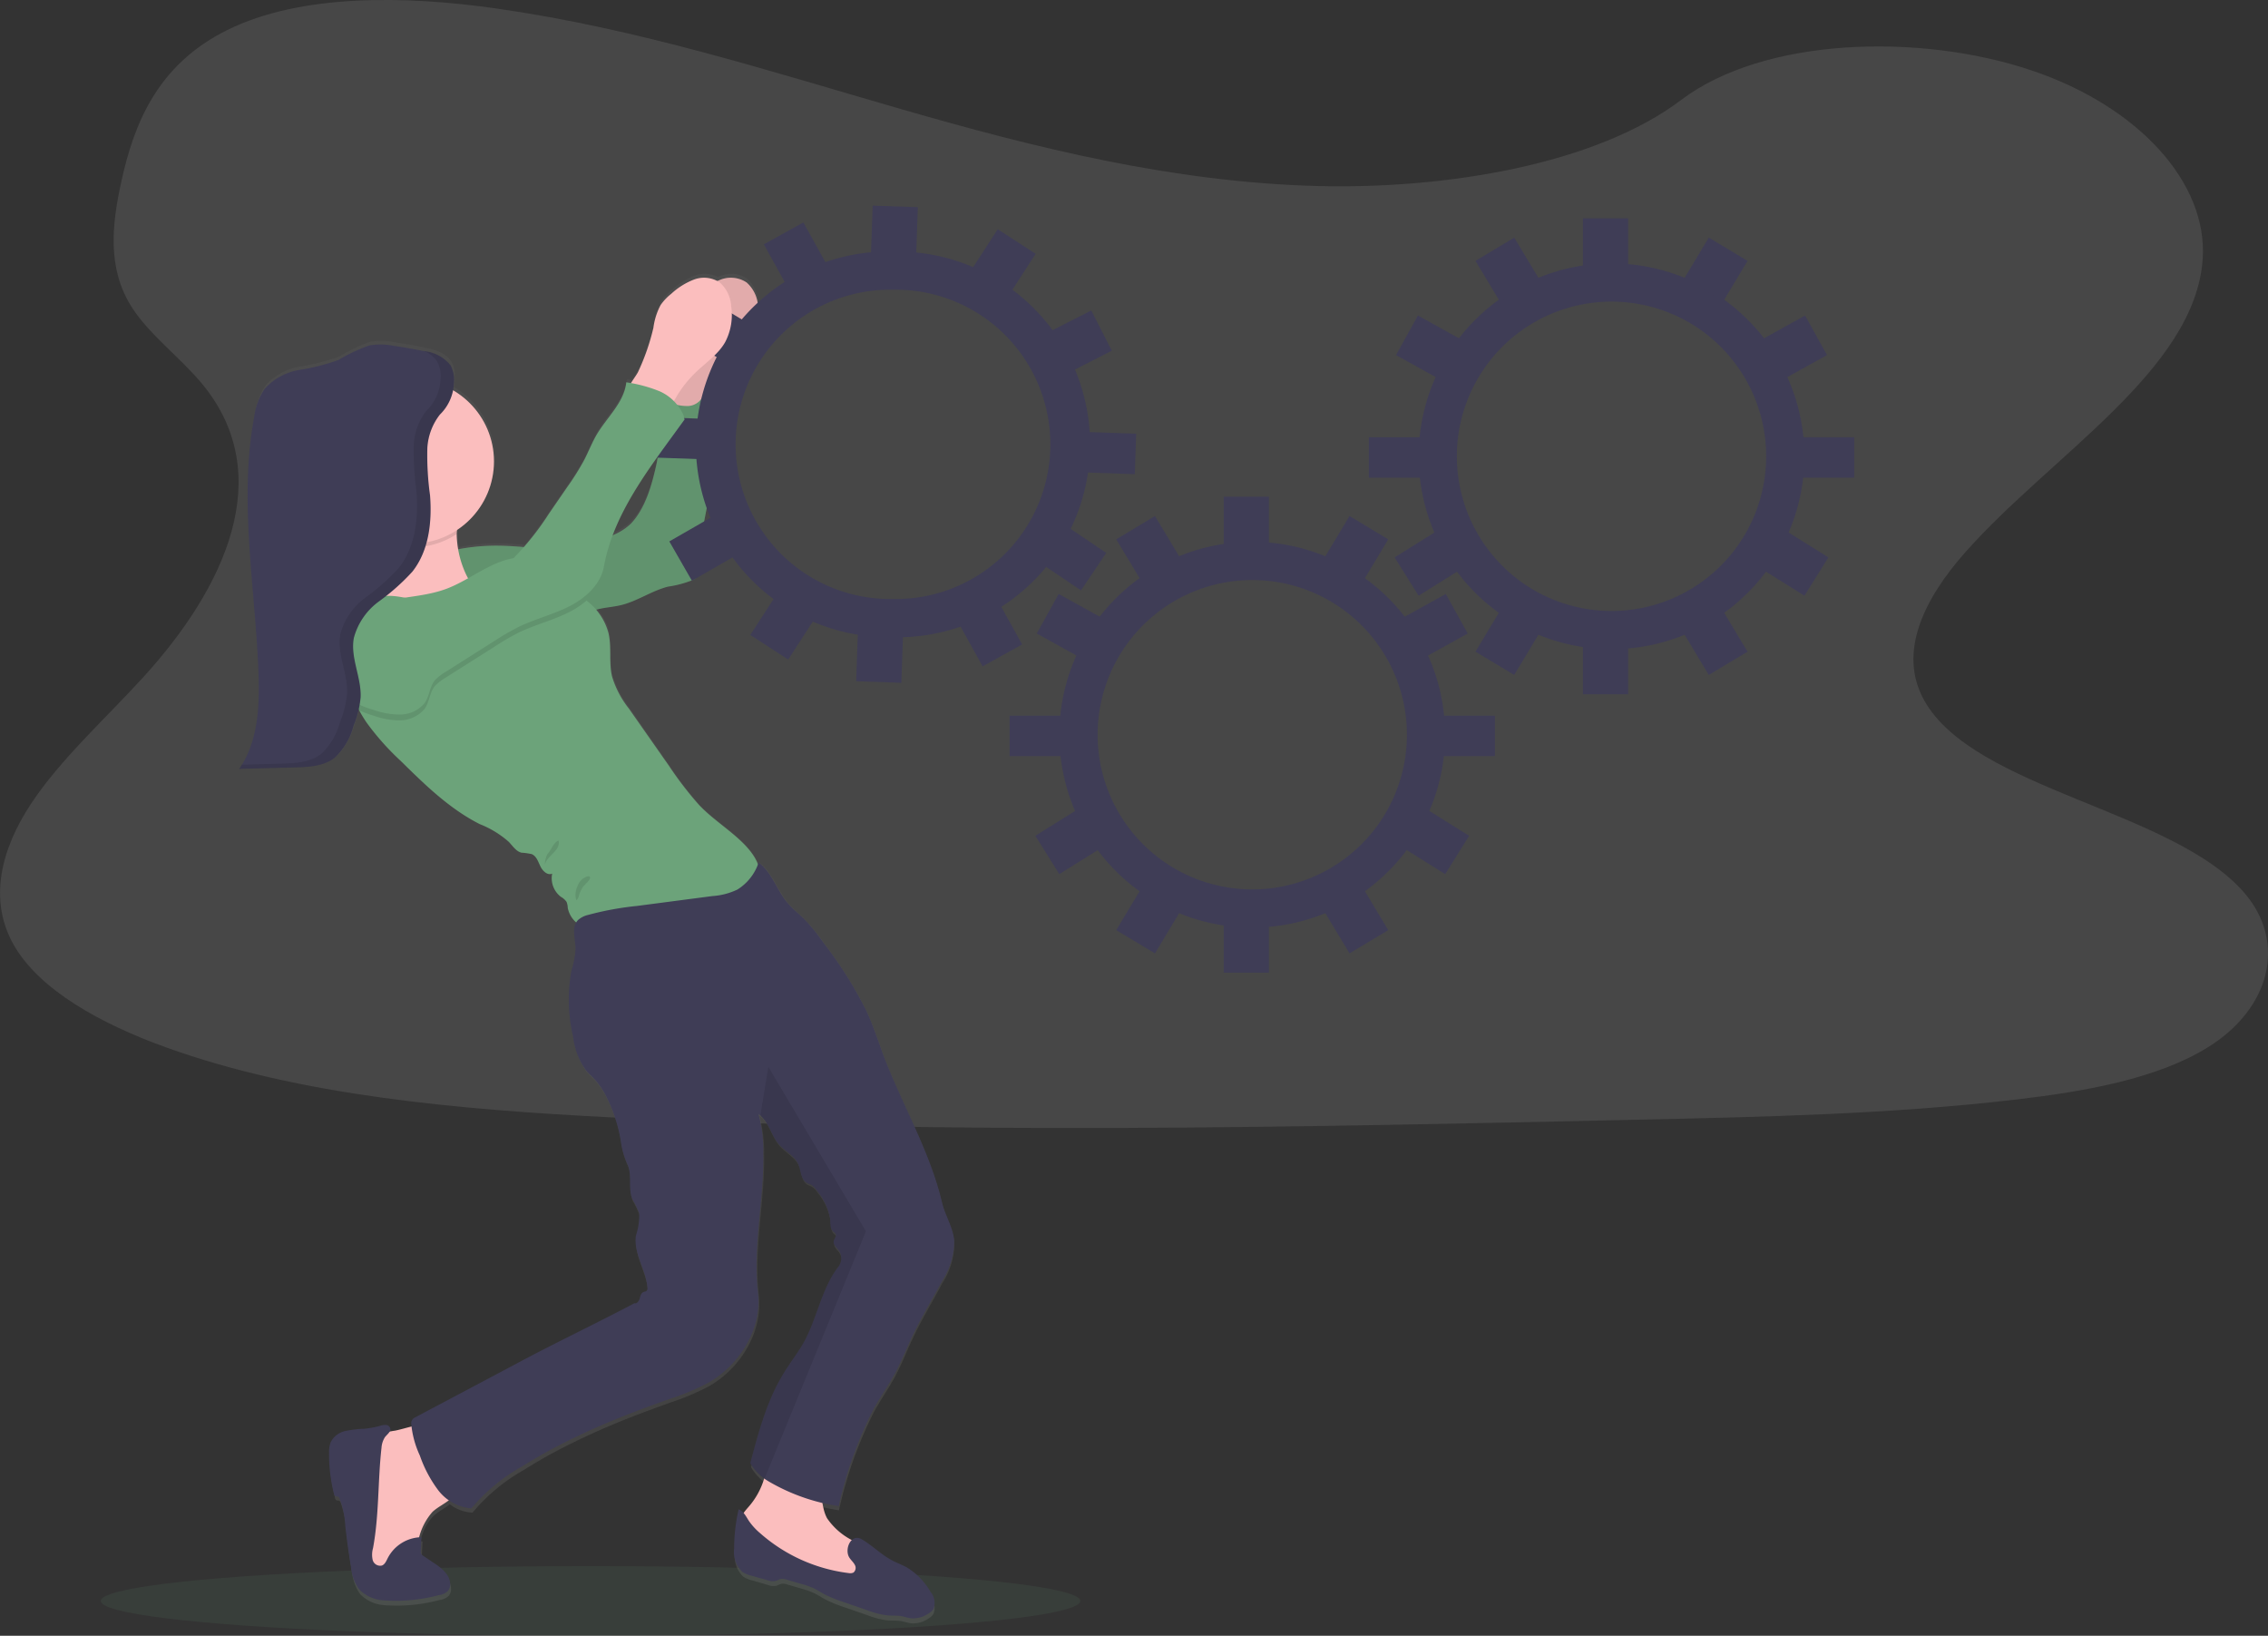 <svg xmlns="http://www.w3.org/2000/svg" xmlns:xlink="http://www.w3.org/1999/xlink" width="261.176" height="188.334" viewBox="0 0 261.176 188.334">
  <rect x="0" y="0" width="261.176" height="188.334" fill="#333333" stroke="none"/>
  <defs>
    <linearGradient id="linear-gradient" x1="0.5" y1="1" x2="0.5" gradientUnits="objectBoundingBox">
      <stop offset="0" stop-color="gray" stop-opacity="0.251"/>
      <stop offset="0.54" stop-color="gray" stop-opacity="0.122"/>
      <stop offset="1" stop-color="gray" stop-opacity="0.102"/>
    </linearGradient>
  </defs>
  <g id="undraw_in_progress_ql66" transform="translate(0.004 -5.834)">
    <path id="Path_264" data-name="Path 264" d="M246.972,118.626c-16.744-.432-32.69-4.447-47.918-8.84s-30.31-9.269-46.653-11.6c-10.511-1.5-22.533-1.71-31,2.478-8.152,4.025-10.786,10.974-12.2,17.442-1.066,4.856-1.692,9.965,1.226,14.511,2.028,3.156,5.624,5.808,8.113,8.832,8.659,10.519,2.538,23.488-6.843,33.759-4.4,4.817-9.507,9.412-12.9,14.542s-4.967,11-1.995,16.236c2.944,5.174,9.963,9.078,17.566,11.818,15.442,5.565,33.632,7.156,51.382,8.059,39.28,2,78.766,1.131,118.149.259,14.576-.321,29.213-.644,43.551-2.328,7.963-.929,16.182-2.406,21.964-5.968,7.337-4.522,9.156-12.18,4.238-17.851-8.248-9.513-31.045-11.877-36.817-22.086-3.172-5.619.085-11.877,4.7-17.09,9.893-11.179,26.474-20.986,27.345-33.766.6-8.775-7.371-17.566-19.7-21.718-12.917-4.351-30.833-3.806-40.358,3.4C279,116.143,261.757,119,246.972,118.626Z" transform="translate(-95.23 -91.373)" fill="#fff" opacity="0.1"/>
    <ellipse id="Ellipse_23" data-name="Ellipse 23" cx="56.398" cy="4.01" rx="56.398" ry="4.01" transform="translate(11.605 186.149)" fill="#6ca37a" opacity="0.1"/>
    <path id="Path_292" data-name="Path 292" d="M275.168,350.038c.776-1.394,1.7-2.709,2.455-4.121.686-1.294,1.221-2.665,1.839-3.994,1.058-2.277,2.362-4.429,3.549-6.644a8.572,8.572,0,0,0,1.376-4.672c-.142-1.552-1.053-2.9-1.4-4.4-1.433-6.16-4.882-11.815-6.985-17.773-.538-1.511-1.061-3.032-1.733-4.491a47.563,47.563,0,0,0-4.915-7.831,22.115,22.115,0,0,0-2.173-2.7c-.649-.649-1.379-1.221-1.969-1.925-1.216-1.449-1.785-3.534-3.306-4.657-.026.067-.054.132-.083.2-1.089-2.781-4.742-4.615-6.861-6.92a40.737,40.737,0,0,1-3.4-4.463l-4.613-6.667a11.2,11.2,0,0,1-1.925-3.7c-.393-1.651-.028-3.41-.417-5.06a6.382,6.382,0,0,0-1.41-2.68c.044-.013.091-.031.137-.041.88-.235,1.811-.277,2.683-.486,1.9-.453,3.555-1.669,5.448-2.155a13.287,13.287,0,0,0,2.877-.776,2.391,2.391,0,0,0,1.112-2.541c-.613-3.247,1.1-6.538.81-9.831-.078-.911-.31-1.8-.46-2.7a28.631,28.631,0,0,1-.16-6.369,13.453,13.453,0,0,1,2.108-2.621,17.374,17.374,0,0,0,3.363-3.474,6.776,6.776,0,0,0,.7-4.17,4.024,4.024,0,0,0-1.294-2.753,3.252,3.252,0,0,0-2.97-.347c-.137.044-.272.1-.4.155a3.392,3.392,0,0,0-2.675-.155,8.106,8.106,0,0,0-2.618,1.651,5.984,5.984,0,0,0-1.221,1.294,7.671,7.671,0,0,0-.833,2.647,25.87,25.87,0,0,1-1.746,5.12c-.14.29-.517.81-.823,1.306l-.554-.114c-.241,2.305-2.171,4-3.345,5.989-.572.968-.973,2.026-1.488,3.027a29.34,29.34,0,0,1-1.964,3.148q-1.048,1.552-2.1,3.076a43.721,43.721,0,0,1-2.846,3.85c-.949-.078-1.9-.147-2.846-.163a23.1,23.1,0,0,0-4.737.422,13.191,13.191,0,0,1-.168-1.658v-.1c0-.135.016-.295.034-.468a9.572,9.572,0,0,0-.458-16.2,6.962,6.962,0,0,0,.1-.88v-.517a1.22,1.22,0,0,0-.018-.259,3.419,3.419,0,0,0-.088-.517c-.021-.083-.044-.166-.072-.259a2.445,2.445,0,0,0-.215-.466.226.226,0,0,0-.018-.026c-.034-.054-.067-.109-.106-.16s-.034-.041-.049-.062a1.234,1.234,0,0,0-.088-.109l-.065-.067c-.028-.031-.057-.062-.088-.091l-.072-.065-.091-.08-.083-.062-.093-.07-.091-.06-.093-.06c-.031-.021-.065-.039-.1-.057l-.1-.054-.1-.052-.1-.047-.114-.049-.093-.041-.124-.047-.088-.034-.135-.047-.08-.026-.147-.047-.07-.021-.16-.044-.062-.018-.168-.041-.049-.013-.186-.041h-.031l-.274-.06q-1.7-.349-3.42-.6a7.705,7.705,0,0,0-2.828-.049,19.58,19.58,0,0,0-3.539,1.684,23.793,23.793,0,0,1-4.486,1.154,6.812,6.812,0,0,0-4,2.181,7.616,7.616,0,0,0-1.221,3.306c-1.79,9.738.14,19.726.5,29.625.142,3.852-.031,7.971-2.215,11.124l6.359-.168c.305,0,.613-.018.924-.036s.621-.041.926-.078a6.126,6.126,0,0,0,2.305-.691,3.977,3.977,0,0,0,.9-.7,8.948,8.948,0,0,0,1.746-3.324c.142-.4.285-.807.411-1.216.052-.171.1-.341.145-.517l.021-.083.072.034a16,16,0,0,0,.862,1.423,30.825,30.825,0,0,0,3.914,4.421c2.776,2.755,5.614,5.56,9.094,7.329a10.927,10.927,0,0,1,3.34,2.07c.44.473.82,1.081,1.444,1.244a7.182,7.182,0,0,1,1.185.166c.543.228.742.882.993,1.42s.818,1.087,1.356.841a2.719,2.719,0,0,0,1.014,2.7,1.981,1.981,0,0,1,.657.59,2.144,2.144,0,0,1,.135.693,2.74,2.74,0,0,0,.98,1.679c-.5.836-.1,2.033-.088,3.076a11.57,11.57,0,0,1-.484,2.569,18.914,18.914,0,0,0,.207,7.627,8.286,8.286,0,0,0,1.493,3.906c.295.349.647.652.957.991a9.21,9.21,0,0,1,1.462,2.227,17.461,17.461,0,0,1,1.586,5.081,9.252,9.252,0,0,0,.75,2.561c.567,1.237.049,2.758.556,4.02a11.668,11.668,0,0,1,.792,1.643,7.479,7.479,0,0,1-.38,2.6c-.295,2.054,1.187,3.961,1.322,6.03a.476.476,0,0,1-.072.349c-.1.114-.274.111-.411.176-.259.124-.329.473-.411.763s-.316.618-.6.53c-4.251,2.274-8.651,4.375-12.9,6.649l-1.94,1.035-10.377,5.544a.75.75,0,0,0-.417.678c0,.124.016.259.026.375-.727.181-1.425.4-1.922.489-.2.039-.409.078-.611.122a.652.652,0,0,0,.093-.259.517.517,0,0,0-.458-.517,1.658,1.658,0,0,0-.748.1,10.912,10.912,0,0,1-1.811.334,12.922,12.922,0,0,0-2.171.259,2.467,2.467,0,0,0-1.682,1.294,3.138,3.138,0,0,0-.186,1.221,18.69,18.69,0,0,0,.564,4.745.4.4,0,0,0,.189.3c.091.036.2,0,.29.041a.388.388,0,0,1,.168.212,10.639,10.639,0,0,1,.652,3.167q.259,2.393.655,4.773a5.3,5.3,0,0,0,.949,2.608,4.259,4.259,0,0,0,2.722,1.257,18.992,18.992,0,0,0,6.4-.587,1.874,1.874,0,0,0,1.079-.489,1.218,1.218,0,0,0,.259-.861c-.049-1.063-1.017-1.811-1.9-2.409l-1.2-.83a.517.517,0,0,1-.259-.585l.078-1.57h-.233a5.641,5.641,0,0,1,1.49-2.931c.561-.517,1.294-.88,1.881-1.35a4.657,4.657,0,0,0,2.616.96,21.316,21.316,0,0,1,5.924-4.915,57.95,57.95,0,0,1,5.5-3.068q2.292-1.133,4.657-2.124c2.225-.936,4.491-1.772,6.76-2.587a27.221,27.221,0,0,0,4.434-1.881c3.622-2.093,6.181-6.271,5.692-10.454-.616-5.278.7-10.778.613-16.092a15.949,15.949,0,0,0-.554-4.592,2.447,2.447,0,0,1,.308.259c.942.88,1.169,2.277,2.07,3.28.7.789,1.767,1.294,2.191,2.256.323.737.277,1.733.952,2.158.191.122.419.173.611.292a2.043,2.043,0,0,1,.567.613,6.88,6.88,0,0,1,1.537,3.363c.034.494-.013,1.066.349,1.4.1.1.235.166.29.295.114.259-.186.533-.238.82-.075.4.318.7.561,1.035a1.627,1.627,0,0,1,0,1.917c-2.121,2.755-2.5,6.468-4.359,9.414-.642,1.017-1.356,1.979-1.977,3.009-1.909,3.161-2.874,6.794-3.811,10.372a5.73,5.73,0,0,0,1.591,1.775,8.8,8.8,0,0,1-1.772,3.273,8.244,8.244,0,0,0-.585.732,1.423,1.423,0,0,0-.577-.435,20.5,20.5,0,0,0-.517,4.527,3.231,3.231,0,0,0,.952,2.729,3.377,3.377,0,0,0,1.058.437l1.775.517a1.855,1.855,0,0,0,.98.1c.21-.059.4-.189.611-.23a1.5,1.5,0,0,1,.688.091l1.534.448a10.134,10.134,0,0,1,1.516.535c.437.21.841.481,1.27.714a15.354,15.354,0,0,0,2.217.911l2.644.911a9.62,9.62,0,0,0,2.292.6c.543.047,1.094,0,1.63.093.409.07.8.217,1.216.259a3.187,3.187,0,0,0,1.914-.569,1.71,1.71,0,0,0,.554-.5,1.977,1.977,0,0,0-.323-2.015,7.97,7.97,0,0,0-2.735-2.846c-.468-.259-.975-.45-1.459-.688-1.376-.673-2.414-1.8-3.715-2.564a.882.882,0,0,0-1.115.075,7.53,7.53,0,0,1-2.846-2.528,5.691,5.691,0,0,1-.517-1.746c.608.145,1.221.259,1.839.36A47.326,47.326,0,0,1,275.168,350.038ZM250.314,239.7c-.052.292-.109.582-.171.872-.517,2.429-1.257,5.151-2.949,6.959a6.467,6.467,0,0,1-1.909,1.26l-.189.093A41.5,41.5,0,0,1,250.314,239.7Z" transform="translate(-174.492 -181.712)" fill="url(#linear-gradient)"/>
    <path id="Path_293" data-name="Path 293" d="M389.451,226.6a7.723,7.723,0,0,1,.836-2.628,6,6,0,0,1,1.224-1.294,8.159,8.159,0,0,1,2.623-1.64,3.277,3.277,0,0,1,2.973.344,3.957,3.957,0,0,1,1.306,2.735,6.732,6.732,0,0,1-.7,4.139c-.8,1.4-2.194,2.328-3.363,3.451a13.353,13.353,0,0,0-2.191,2.732,7.786,7.786,0,0,1-1,1.459,1.9,1.9,0,0,1-1.586.634,2.8,2.8,0,0,1-1.294-.758c-.479-.419-1.767-1.167-1.811-1.832-.031-.538.975-1.759,1.221-2.264a25.486,25.486,0,0,0,1.762-5.078Z" transform="translate(-311.125 -183.019)" fill="#fbbebe"/>
    <path id="Path_294" data-name="Path 294" d="M389.451,226.6a7.723,7.723,0,0,1,.836-2.628,6,6,0,0,1,1.224-1.294,8.159,8.159,0,0,1,2.623-1.64,3.277,3.277,0,0,1,2.973.344,3.957,3.957,0,0,1,1.306,2.735,6.732,6.732,0,0,1-.7,4.139c-.8,1.4-2.194,2.328-3.363,3.451a13.353,13.353,0,0,0-2.191,2.732,7.786,7.786,0,0,1-1,1.459,1.9,1.9,0,0,1-1.586.634,2.8,2.8,0,0,1-1.294-.758c-.479-.419-1.767-1.167-1.811-1.832-.031-.538.975-1.759,1.221-2.264a25.486,25.486,0,0,0,1.762-5.078Z" transform="translate(-311.125 -183.019)" opacity="0.1"/>
    <path id="Path_295" data-name="Path 295" d="M293,289.583a23.208,23.208,0,0,1,6.356-.776c3.578.052,7.262.918,10.669-.179a18.506,18.506,0,0,0,2.559-1.11,6.5,6.5,0,0,0,1.909-1.252c1.695-1.8,2.424-4.5,2.954-6.913a46.127,46.127,0,0,0,.8-7.358,5.614,5.614,0,0,0,2.789.735,2.023,2.023,0,0,0,1.948-1.811,29.6,29.6,0,0,0,.127,6.853c.15.9.383,1.777.463,2.683.29,3.27-1.425,6.538-.812,9.764a2.367,2.367,0,0,1-1.112,2.522,12.154,12.154,0,0,1-2.882.776c-1.9.484-3.552,1.689-5.456,2.14-.887.21-1.811.259-2.685.484-1.257.331-2.4,1.05-3.679,1.278-.96.171-1.948.054-2.918.137-.843.07-1.671.292-2.517.313a7.264,7.264,0,0,1-5.4-2.675A22.712,22.712,0,0,1,293,289.583Z" transform="translate(-241.838 -220.145)" fill="#6ca37a"/>
    <path id="Path_296" data-name="Path 296" d="M293,289.583a23.208,23.208,0,0,1,6.356-.776c3.578.052,7.262.918,10.669-.179a18.506,18.506,0,0,0,2.559-1.11,6.5,6.5,0,0,0,1.909-1.252c1.695-1.8,2.424-4.5,2.954-6.913a46.127,46.127,0,0,0,.8-7.358,5.614,5.614,0,0,0,2.789.735,2.023,2.023,0,0,0,1.948-1.811,29.6,29.6,0,0,0,.127,6.853c.15.9.383,1.777.463,2.683.29,3.27-1.425,6.538-.812,9.764a2.367,2.367,0,0,1-1.112,2.522,12.154,12.154,0,0,1-2.882.776c-1.9.484-3.552,1.689-5.456,2.14-.887.21-1.811.259-2.685.484-1.257.331-2.4,1.05-3.679,1.278-.96.171-1.948.054-2.918.137-.843.07-1.671.292-2.517.313a7.264,7.264,0,0,1-5.4-2.675A22.712,22.712,0,0,1,293,289.583Z" transform="translate(-241.838 -220.145)" opacity="0.1"/>
    <path id="Path_297" data-name="Path 297" d="M589,342.748a17.809,17.809,0,1,1-17.809,17.809A17.81,17.81,0,0,1,589,342.748m0-4.4A22.207,22.207,0,1,0,611.2,360.557,22.207,22.207,0,0,0,589,338.35Z" transform="translate(-444.797 -270.131)" fill="#3f3d56"/>
    <rect id="Rectangle_73" data-name="Rectangle 73" width="5.205" height="5.479" transform="translate(140.912 63.025)" fill="#3f3d56"/>
    <rect id="Rectangle_74" data-name="Rectangle 74" width="5.205" height="5.479" transform="matrix(0.857, 0.515, -0.515, 0.857, 155.402, 65.248)" fill="#3f3d56"/>
    <rect id="Rectangle_75" data-name="Rectangle 75" width="5.205" height="5.479" transform="matrix(0.485, 0.875, -0.875, 0.485, 166.49, 74.22)" fill="#3f3d56"/>
    <rect id="Rectangle_76" data-name="Rectangle 76" width="5.205" height="5.479" transform="matrix(-0.53, 0.848, -0.848, -0.53, 169.18, 102.065)" fill="#3f3d56"/>
    <rect id="Rectangle_77" data-name="Rectangle 77" width="5.205" height="5.479" transform="matrix(-0.485, 0.875, -0.875, -0.485, 126.705, 76.875)" fill="#3f3d56"/>
    <rect id="Rectangle_78" data-name="Rectangle 78" width="5.205" height="5.479" transform="matrix(0.53, 0.848, -0.848, 0.53, 123.87, 99.16)" fill="#3f3d56"/>
    <rect id="Rectangle_79" data-name="Rectangle 79" width="5.205" height="5.479" transform="matrix(-0.857, 0.515, -0.515, -0.857, 135.82, 69.944)" fill="#3f3d56"/>
    <rect id="Rectangle_80" data-name="Rectangle 80" width="5.205" height="5.479" transform="translate(140.912 112.345)" fill="#3f3d56"/>
    <rect id="Rectangle_81" data-name="Rectangle 81" width="5.205" height="5.479" transform="matrix(0.857, -0.515, 0.515, 0.857, 152.581, 110.906)" fill="#3f3d56"/>
    <rect id="Rectangle_82" data-name="Rectangle 82" width="5.205" height="5.479" transform="matrix(-0.857, -0.515, 0.515, -0.857, 132.999, 115.602)" fill="#3f3d56"/>
    <rect id="Rectangle_83" data-name="Rectangle 83" width="6.302" height="4.657" transform="translate(116.255 88.233)" fill="#3f3d56"/>
    <rect id="Rectangle_84" data-name="Rectangle 84" width="6.302" height="4.657" transform="translate(172.146 92.89) rotate(180)" fill="#3f3d56"/>
    <path id="Path_298" data-name="Path 298" d="M748.917,218.838a17.809,17.809,0,1,1-17.809,17.809,17.809,17.809,0,0,1,17.809-17.809m0-4.4a22.207,22.207,0,1,0,22.207,22.207A22.207,22.207,0,0,0,748.917,214.44Z" transform="translate(-563.344 -178.277)" fill="#3f3d56"/>
    <rect id="Rectangle_85" data-name="Rectangle 85" width="5.205" height="5.479" transform="translate(182.285 30.971)" fill="#3f3d56"/>
    <rect id="Rectangle_86" data-name="Rectangle 86" width="5.205" height="5.479" transform="matrix(0.857, 0.515, -0.515, 0.857, 196.776, 33.19)" fill="#3f3d56"/>
    <rect id="Rectangle_87" data-name="Rectangle 87" width="5.205" height="5.479" transform="matrix(0.485, 0.875, -0.875, 0.485, 207.864, 42.163)" fill="#3f3d56"/>
    <rect id="Rectangle_88" data-name="Rectangle 88" width="5.205" height="5.479" transform="matrix(-0.53, 0.848, -0.848, -0.53, 210.551, 70.01)" fill="#3f3d56"/>
    <rect id="Rectangle_89" data-name="Rectangle 89" width="5.205" height="5.479" transform="matrix(-0.485, 0.875, -0.875, -0.485, 168.076, 44.821)" fill="#3f3d56"/>
    <rect id="Rectangle_90" data-name="Rectangle 90" width="5.205" height="5.479" transform="matrix(0.53, 0.848, -0.848, 0.53, 165.242, 67.105)" fill="#3f3d56"/>
    <rect id="Rectangle_91" data-name="Rectangle 91" width="5.205" height="5.479" transform="matrix(-0.857, 0.515, -0.515, -0.857, 177.192, 37.886)" fill="#3f3d56"/>
    <rect id="Rectangle_92" data-name="Rectangle 92" width="5.205" height="5.479" transform="translate(182.285 80.288)" fill="#3f3d56"/>
    <rect id="Rectangle_93" data-name="Rectangle 93" width="5.205" height="5.479" transform="matrix(0.857, -0.515, 0.515, 0.857, 193.954, 78.85)" fill="#3f3d56"/>
    <rect id="Rectangle_94" data-name="Rectangle 94" width="5.205" height="5.479" transform="matrix(-0.857, -0.515, 0.515, -0.857, 174.369, 83.545)" fill="#3f3d56"/>
    <rect id="Rectangle_95" data-name="Rectangle 95" width="6.302" height="4.657" transform="translate(157.625 56.177)" fill="#3f3d56"/>
    <rect id="Rectangle_96" data-name="Rectangle 96" width="6.302" height="4.657" transform="translate(213.521 60.833) rotate(180)" fill="#3f3d56"/>
    <path id="Path_299" data-name="Path 299" d="M427.948,213.528h.629a17.808,17.808,0,1,1-.605,35.611c-.21,0-.419,0-.631,0a17.808,17.808,0,1,1,.608-35.611m0-4.4h0a22.206,22.206,0,1,0-.761,44.405c.259,0,.517.01.776.01a22.206,22.206,0,1,0,.758-44.405c-.259,0-.517-.01-.776-.01Z" transform="translate(-325.13 -174.338)" fill="#3f3d56"/>
    <rect id="Rectangle_97" data-name="Rectangle 97" width="5.205" height="5.479" transform="translate(100.49 29.507) rotate(1.99)" fill="#3f3d56"/>
    <rect id="Rectangle_98" data-name="Rectangle 98" width="5.205" height="5.479" transform="matrix(0.839, 0.544, -0.544, 0.839, 114.893, 32.227)" fill="#3f3d56"/>
    <rect id="Rectangle_99" data-name="Rectangle 99" width="5.205" height="5.479" transform="translate(125.664 41.579) rotate(62.99)" fill="#3f3d56"/>
    <rect id="Rectangle_100" data-name="Rectangle 100" width="5.205" height="5.479" transform="translate(127.388 69.494) rotate(123.99)" fill="#3f3d56"/>
    <rect id="Rectangle_101" data-name="Rectangle 101" width="5.205" height="5.479" transform="matrix(-0.515, 0.857, -0.857, -0.515, 85.809, 42.849)" fill="#3f3d56"/>
    <rect id="Rectangle_102" data-name="Rectangle 102" width="5.223" height="5.498" transform="translate(81.84 65.429) rotate(60.113)" fill="#3f3d56"/>
    <rect id="Rectangle_103" data-name="Rectangle 103" width="5.205" height="5.479" transform="translate(95.166 36.234) rotate(150.99)" fill="#3f3d56"/>
    <rect id="Rectangle_104" data-name="Rectangle 104" width="5.205" height="5.479" transform="translate(98.78 78.792) rotate(1.99)" fill="#3f3d56"/>
    <rect id="Rectangle_105" data-name="Rectangle 105" width="5.205" height="5.479" transform="translate(110.494 77.764) rotate(-29.01)" fill="#3f3d56"/>
    <rect id="Rectangle_106" data-name="Rectangle 106" width="5.205" height="5.479" transform="matrix(-0.839, -0.544, 0.544, -0.839, 90.763, 81.771)" fill="#3f3d56"/>
    <rect id="Rectangle_107" data-name="Rectangle 107" width="6.302" height="4.657" transform="translate(74.974 53.841) rotate(1.99)" fill="#3f3d56"/>
    <rect id="Rectangle_108" data-name="Rectangle 108" width="6.302" height="4.657" transform="translate(130.676 60.427) rotate(-178.01)" fill="#3f3d56"/>
    <path id="Path_300" data-name="Path 300" d="M258.083,731.716a5.344,5.344,0,0,0-1.834.572,4.31,4.31,0,0,0-1.6,2.152,18.638,18.638,0,0,0-1.071,6.726,14.463,14.463,0,0,0,.691,5.446,3.441,3.441,0,0,0,.913,1.425,3.249,3.249,0,0,0,1.25.605,3.41,3.41,0,0,0,2.929-.362,4.673,4.673,0,0,0,1.309-3.055,7.135,7.135,0,0,1,1.741-4.157c.833-.776,2.026-1.164,2.631-2.127.722-1.143.341-2.636-.119-3.909-.4-1.1-.988-3.34-2.142-3.9S259.284,731.5,258.083,731.716Z" transform="translate(-212.614 -561.162)" fill="#fbbebe"/>
    <path id="Path_301" data-name="Path 301" d="M427.574,748.66a8.654,8.654,0,0,1-1.811,3.34c-.517.59-1.151,1.306-.88,2.039a1.825,1.825,0,0,0,.481.644c3.793,3.712,9.1,5.518,14.363,6.175a.5.5,0,0,0,.259,0c.155-.07.191-.259.212-.432a5.468,5.468,0,0,0,0-1.656,4.954,4.954,0,0,0-2.486-2.9,7.765,7.765,0,0,1-2.923-2.553c-.776-1.438-.442-3.311-1.356-4.657a4.936,4.936,0,0,0-3.417-1.767c-.453-.07-1.415-.567-1.811-.336S427.711,748.21,427.574,748.66Z" transform="translate(-339.554 -572.686)" fill="#fbbebe"/>
    <path id="Path_302" data-name="Path 302" d="M248.755,731.883a.518.518,0,0,0-.458-.517,1.656,1.656,0,0,0-.748.1,10.929,10.929,0,0,1-1.811.331,13.008,13.008,0,0,0-2.176.259,2.458,2.458,0,0,0-1.684,1.294,3.206,3.206,0,0,0-.186,1.213,18.536,18.536,0,0,0,.564,4.711.409.409,0,0,0,.191.3c.091.036.2,0,.29.041a.383.383,0,0,1,.168.209,10.4,10.4,0,0,1,.655,3.146q.259,2.378.655,4.74a5.193,5.193,0,0,0,.952,2.587,4.254,4.254,0,0,0,2.724,1.247,19.191,19.191,0,0,0,6.406-.585,1.868,1.868,0,0,0,1.079-.484,1.206,1.206,0,0,0,.259-.856c-.049-1.056-1.019-1.811-1.9-2.39l-1.211-.815a.629.629,0,0,1-.212-.191.683.683,0,0,1-.06-.388l.078-1.552a4.445,4.445,0,0,0-3.881,2.408c-.168.334-.326.724-.675.854a.892.892,0,0,1-1.058-.639,2.783,2.783,0,0,1,.039-1.366c.709-3.8.543-7.7.975-11.541a2.628,2.628,0,0,1,.385-1.216C248.326,732.491,248.716,732.237,248.755,731.883Z" transform="translate(-203.803 -561.463)" fill="#3f3d56"/>
    <path id="Path_303" data-name="Path 303" d="M435.264,774.454c.178.295.455.517.621.823a.7.7,0,0,1-.135.924.911.911,0,0,1-.559.057,18.912,18.912,0,0,1-10.227-4.626,7.167,7.167,0,0,1-1.252-1.374c-.334-.517-.616-1.125-1.185-1.337a20.221,20.221,0,0,0-.517,4.5,3.2,3.2,0,0,0,.952,2.711,3.406,3.406,0,0,0,1.061.432l1.777.5a1.891,1.891,0,0,0,.983.1c.21-.057.4-.189.611-.228a1.511,1.511,0,0,1,.691.088l1.534.448a10.137,10.137,0,0,1,1.519.517c.437.207.843.479,1.27.709a15.2,15.2,0,0,0,2.222.9l2.7.937a9.526,9.526,0,0,0,2.3.59c.543.047,1.094,0,1.632.093.409.07.8.217,1.219.259a3.221,3.221,0,0,0,1.914-.567,1.73,1.73,0,0,0,.556-.494,1.954,1.954,0,0,0-.326-2,7.872,7.872,0,0,0-2.737-2.817c-.471-.259-.978-.45-1.462-.686-1.376-.667-2.419-1.783-3.72-2.546C435.476,771.644,434.684,773.5,435.264,774.454Z" transform="translate(-337.473 -589.309)" fill="#3f3d56"/>
    <path id="Path_304" data-name="Path 304" d="M272.963,333.142A11.189,11.189,0,0,1,268.187,335a19.269,19.269,0,0,1-2.7.145,68.761,68.761,0,0,1-11.243-.939,13.777,13.777,0,0,0,3.534-5.5,9.033,9.033,0,0,0,.168-3.446,25.793,25.793,0,0,0-1.05-4.339,30.061,30.061,0,0,0,4.752-.122c.9-.091,3.1-.911,3.881-.29.727.577.179,2.618.166,3.56v.1a11.456,11.456,0,0,0,.908,4.155A7.906,7.906,0,0,0,272.963,333.142Z" transform="translate(-213.106 -256.735)" fill="#fbbebe"/>
    <path id="Path_305" data-name="Path 305" d="M273.292,324.019a9.489,9.489,0,0,1-7.761,1.19,25.8,25.8,0,0,0-1.05-4.339,30.061,30.061,0,0,0,4.752-.122c.9-.091,3.1-.911,3.881-.29C273.853,321.036,273.3,323.078,273.292,324.019Z" transform="translate(-220.697 -256.698)" opacity="0.1"/>
    <circle id="Ellipse_24" data-name="Ellipse 24" cx="9.469" cy="9.469" r="9.469" transform="translate(37.942 49.486)" fill="#fbbebe"/>
    <path id="Path_306" data-name="Path 306" d="M293.376,388.806a4.4,4.4,0,0,1-2.134,3.8,8.435,8.435,0,0,1-2.328.815,45.952,45.952,0,0,1-13.215,1.632,7.28,7.28,0,0,1-2.8-.59,3,3,0,0,1-1.731-2.163,2.049,2.049,0,0,0-.137-.688,1.94,1.94,0,0,0-.657-.585,2.693,2.693,0,0,1-1-2.672c-.541.241-1.1-.3-1.358-.838s-.453-1.182-1-1.407a8.1,8.1,0,0,0-1.187-.166c-.624-.16-1-.776-1.444-1.237a11.226,11.226,0,0,0-3.345-2.046c-3.485-1.757-6.325-4.54-9.106-7.277a30.254,30.254,0,0,1-3.919-4.4c-.313-.458-.6-.929-.861-1.413a39.718,39.718,0,0,1-2.184-5,5.745,5.745,0,0,1-.564-2.846c.013-.088.031-.176.052-.259a5.446,5.446,0,0,1,.859-1.736,7.246,7.246,0,0,1,3.881-3.19c1.656-.435,3.309.091,4.99.448a12.711,12.711,0,0,0,1.695.259,15.8,15.8,0,0,0,5.27-.828l1.878-.517c.942-.259,1.413-1.4,2.365-1.6a3.319,3.319,0,0,1,1.275.065,17.594,17.594,0,0,1,5.58,1.824,9.2,9.2,0,0,1,1.084.737,6.859,6.859,0,0,1,2.52,3.723c.388,1.638.023,3.386.417,5.024a11.134,11.134,0,0,0,1.93,3.674l4.623,6.6a41.022,41.022,0,0,0,3.4,4.434C288.7,383.094,293.314,385.135,293.376,388.806Z" transform="translate(-205.791 -281.939)" fill="#6ca37a"/>
    <path id="Path_307" data-name="Path 307" d="M377.513,226.6a7.718,7.718,0,0,1,.833-2.628,6,6,0,0,1,1.224-1.294,8.187,8.187,0,0,1,2.623-1.64,3.277,3.277,0,0,1,2.973.344,3.957,3.957,0,0,1,1.306,2.735,6.732,6.732,0,0,1-.7,4.139c-.8,1.4-2.194,2.328-3.363,3.451a13.455,13.455,0,0,0-2.191,2.732,7.784,7.784,0,0,1-1,1.459,1.9,1.9,0,0,1-1.586.634,2.81,2.81,0,0,1-1.294-.758c-.479-.419-1.77-1.167-1.811-1.832-.031-.538.975-1.759,1.221-2.264A25.66,25.66,0,0,0,377.513,226.6Z" transform="translate(-302.274 -183.019)" fill="#fbbebe"/>
    <path id="Path_308" data-name="Path 308" d="M339.429,529.2c-1.19,2.2-2.494,4.336-3.555,6.6-.618,1.322-1.154,2.683-1.842,3.969-.75,1.4-1.674,2.706-2.458,4.093a46.989,46.989,0,0,0-4.09,11.321,22.55,22.55,0,0,1-8.061-2.846c-.168-.1-.329-.2-.484-.313a5.754,5.754,0,0,1-1.627-1.793c.939-3.552,1.9-7.164,3.816-10.3.624-1.035,1.338-1.979,1.979-2.988,1.86-2.923,2.243-6.613,4.367-9.35a1.606,1.606,0,0,0,0-1.9c-.246-.318-.636-.621-.564-1.014.054-.287.354-.546.238-.815-.054-.129-.186-.2-.29-.292-.362-.334-.316-.9-.347-1.392a6.73,6.73,0,0,0-1.552-3.34,2.07,2.07,0,0,0-.567-.611c-.191-.116-.419-.168-.611-.287-.678-.424-.629-1.413-.955-2.145-.424-.965-1.493-1.457-2.194-2.24-.893-1-1.12-2.385-2.07-3.257a2.591,2.591,0,0,0-.308-.259,15.952,15.952,0,0,1,.551,4.561c.091,5.275-1.229,10.736-.611,15.978.486,4.157-2.07,8.307-5.7,10.385a27.469,27.469,0,0,1-4.439,1.87c-2.274.8-4.54,1.635-6.77,2.566q-2.365.978-4.657,2.108a58.848,58.848,0,0,0-5.508,3.048,21.29,21.29,0,0,0-5.932,4.884,5.337,5.337,0,0,1-3.831-2.108,14.623,14.623,0,0,1-2.1-3.974,11.03,11.03,0,0,1-1-3.741.74.74,0,0,1,.45-.647L289.1,539.46l1.943-1.035c4.256-2.258,8.664-4.346,12.92-6.6.287.085.517-.241.6-.517s.145-.634.414-.758c.135-.065.31-.062.411-.176a.492.492,0,0,0,.072-.344c-.137-2.07-1.622-3.951-1.325-5.992a7.265,7.265,0,0,0,.38-2.587,11.29,11.29,0,0,0-.792-1.632c-.517-1.255,0-2.766-.559-3.995a9.235,9.235,0,0,1-.75-2.546,17.29,17.29,0,0,0-1.589-5.045,9.2,9.2,0,0,0-1.462-2.212c-.313-.336-.665-.636-.962-.986a8.191,8.191,0,0,1-1.493-3.881,18.709,18.709,0,0,1-.207-7.575,10.752,10.752,0,0,0,.484-2.551c-.013-1.146-.517-2.484.279-3.311a2.571,2.571,0,0,1,1.164-.6,35.127,35.127,0,0,1,5.635-1.035l8.68-1.136a7.882,7.882,0,0,0,2.887-.753,5.806,5.806,0,0,0,2.437-3.1c1.524,1.112,2.093,3.185,3.309,4.62.592.7,1.325,1.268,1.974,1.912a22.153,22.153,0,0,1,2.176,2.683,47.225,47.225,0,0,1,4.915,7.779c.675,1.449,1.2,2.96,1.736,4.463,2.119,5.917,5.573,11.533,7.006,17.649.352,1.5,1.265,2.846,1.407,4.375A8.357,8.357,0,0,1,339.429,529.2Z" transform="translate(-230.912 -375.943)" fill="#3f3d56"/>
    <path id="Path_309" data-name="Path 309" d="M338.081,472.829a2.664,2.664,0,0,0-.321,1.281c.194-.957,1.511-1.488,1.6-2.434.039-.437-.041-.417-.31-.186C338.637,471.843,338.458,472.453,338.081,472.829Z" transform="translate(-275.019 -368.706)" opacity="0.1"/>
    <path id="Path_310" data-name="Path 310" d="M352.2,487.493a1.974,1.974,0,0,0-.6.887,2.251,2.251,0,0,0-.122,1.552c.194-.091.259-.329.318-.536a3.737,3.737,0,0,1,.411-.916c.155-.259.872-.836.869-1.107C353.069,486.957,352.391,487.346,352.2,487.493Z" transform="translate(-285.125 -380.462)" opacity="0.1"/>
    <path id="Path_311" data-name="Path 311" d="M270.819,356.854a9.763,9.763,0,0,1-2,1.33c-1.876.949-3.953,1.451-5.842,2.372a28.924,28.924,0,0,0-2.711,1.581l-5.614,3.557a6.021,6.021,0,0,0-1.237.939c-.675.719-.673,1.984-1.294,2.755a3.789,3.789,0,0,1-2.724,1.257,8.85,8.85,0,0,1-3.035-.517,15.755,15.755,0,0,1-1.733-.631,8.169,8.169,0,0,1-1.666-.952,4.754,4.754,0,0,1-1.961-3.1,6.132,6.132,0,0,1,.334-2.53,9.712,9.712,0,0,1,.6-1.534,6.177,6.177,0,0,1,.476-.807c1.294-1.826,3.562-2.683,5.759-3.1,1.154-.225,2.328-.362,3.5-.559a12.721,12.721,0,0,0,1.695.259,15.8,15.8,0,0,0,5.27-.828l1.878-.517c.942-.259,1.413-1.4,2.365-1.6a3.318,3.318,0,0,1,1.275.065,17.594,17.594,0,0,1,5.58,1.824A9.2,9.2,0,0,1,270.819,356.854Z" transform="translate(-203.282 -281.872)" opacity="0.1"/>
    <path id="Path_312" data-name="Path 312" d="M275.394,267.35c-.241,2.29-2.173,3.971-3.363,5.95-.572.96-.973,2.013-1.488,3.006a29.8,29.8,0,0,1-1.966,3.13l-2.1,3.053a31.583,31.583,0,0,1-4.067,5.109c-2.755.468-5.065,2.515-7.678,3.508-2.09.794-4.37.9-6.563,1.33s-4.468,1.294-5.756,3.1a8.125,8.125,0,0,0-1.076,2.328A6.033,6.033,0,0,0,241,300.4a4.8,4.8,0,0,0,1.958,3.1,10.836,10.836,0,0,0,3.4,1.583,8.912,8.912,0,0,0,3.035.517,3.692,3.692,0,0,0,2.727-1.257c.642-.807.611-2.036,1.294-2.755a6.039,6.039,0,0,1,1.239-.939l5.614-3.557a28.931,28.931,0,0,1,2.709-1.57c1.889-.924,3.966-1.423,5.842-2.372s3.622-2.517,4-4.587c1.143-6.359,5.544-11.719,9.313-16.971-.124-.026-.085-.308-.132-.427a5.421,5.421,0,0,0-2.758-2.779A16.316,16.316,0,0,0,275.394,267.35Z" transform="translate(-203.277 -217.499)" fill="#6ca37a"/>
    <path id="Path_313" data-name="Path 313" d="M226.42,254.918a3.508,3.508,0,0,0-.391-2,4.472,4.472,0,0,0-3.1-1.643q-1.7-.349-3.425-.6a7.732,7.732,0,0,0-2.833-.047,19.16,19.16,0,0,0-3.544,1.671,24.2,24.2,0,0,1-4.494,1.146,6.842,6.842,0,0,0-4,2.168,7.5,7.5,0,0,0-1.221,3.28c-1.793,9.673.137,19.594.5,29.425.142,3.826-.031,7.916-2.217,11.06l6.367-.168c1.63-.041,3.381-.127,4.657-1.133a7.731,7.731,0,0,0,2.145-3.661,11.326,11.326,0,0,0,.812-3.275c.1-2.31-1.211-4.579-.776-6.853a7.638,7.638,0,0,1,2.874-4.183,25.07,25.07,0,0,0,3.86-3.436c1.909-2.414,2.274-5.712,2.036-8.778a33.474,33.474,0,0,1-.31-5.472,6.9,6.9,0,0,1,1.444-3.834A5.349,5.349,0,0,0,226.42,254.918Z" transform="translate(-174.151 -205.02)" fill="#3f3d56"/>
    <path id="Path_314" data-name="Path 314" d="M225.992,255.14a4.4,4.4,0,0,0-3.053-1.63,3.008,3.008,0,0,1,1.511,1.19,3.487,3.487,0,0,1,.391,2,5.324,5.324,0,0,1-1.632,3.671,6.892,6.892,0,0,0-1.444,3.834,33.473,33.473,0,0,0,.31,5.472c.238,3.066-.127,6.364-2.033,8.778a25.451,25.451,0,0,1-3.86,3.436,7.628,7.628,0,0,0-2.877,4.183c-.427,2.274.885,4.543.776,6.853a11.332,11.332,0,0,1-.815,3.275,7.7,7.7,0,0,1-2.145,3.658c-1.294,1.006-3.035,1.094-4.657,1.136l-4.509.119c-.1.166-.2.331-.316.489l6.367-.168c1.63-.041,3.381-.127,4.657-1.133a7.73,7.73,0,0,0,2.145-3.661,11.326,11.326,0,0,0,.812-3.275c.1-2.31-1.211-4.579-.776-6.853a7.638,7.638,0,0,1,2.874-4.183,25.071,25.071,0,0,0,3.86-3.436c1.909-2.414,2.274-5.712,2.036-8.778a33.466,33.466,0,0,1-.31-5.472,6.9,6.9,0,0,1,1.444-3.834,5.281,5.281,0,0,0,1.632-3.671A3.508,3.508,0,0,0,225.992,255.14Z" transform="translate(-174.114 -207.239)" opacity="0.1"/>
    <path id="Path_315" data-name="Path 315" d="M442.523,590.932l-11.686,28.5a5.754,5.754,0,0,1-1.627-1.793c.939-3.552,1.9-7.164,3.816-10.3.624-1.035,1.338-1.979,1.979-2.988,1.86-2.923,2.243-6.613,4.367-9.35a1.607,1.607,0,0,0,0-1.9c-.246-.318-.636-.621-.564-1.014.054-.287.354-.546.238-.815-.054-.129-.186-.2-.29-.292-.362-.334-.316-.9-.347-1.392a6.73,6.73,0,0,0-1.552-3.34,2.07,2.07,0,0,0-.567-.611c-.191-.116-.419-.168-.611-.287-.678-.424-.629-1.413-.955-2.145-.424-.965-1.493-1.457-2.194-2.24-.893-1-1.12-2.385-2.07-3.257l-.08-.2.911-5.5Z" transform="translate(-342.81 -443.334)" opacity="0.1"/>
  </g>
</svg>
